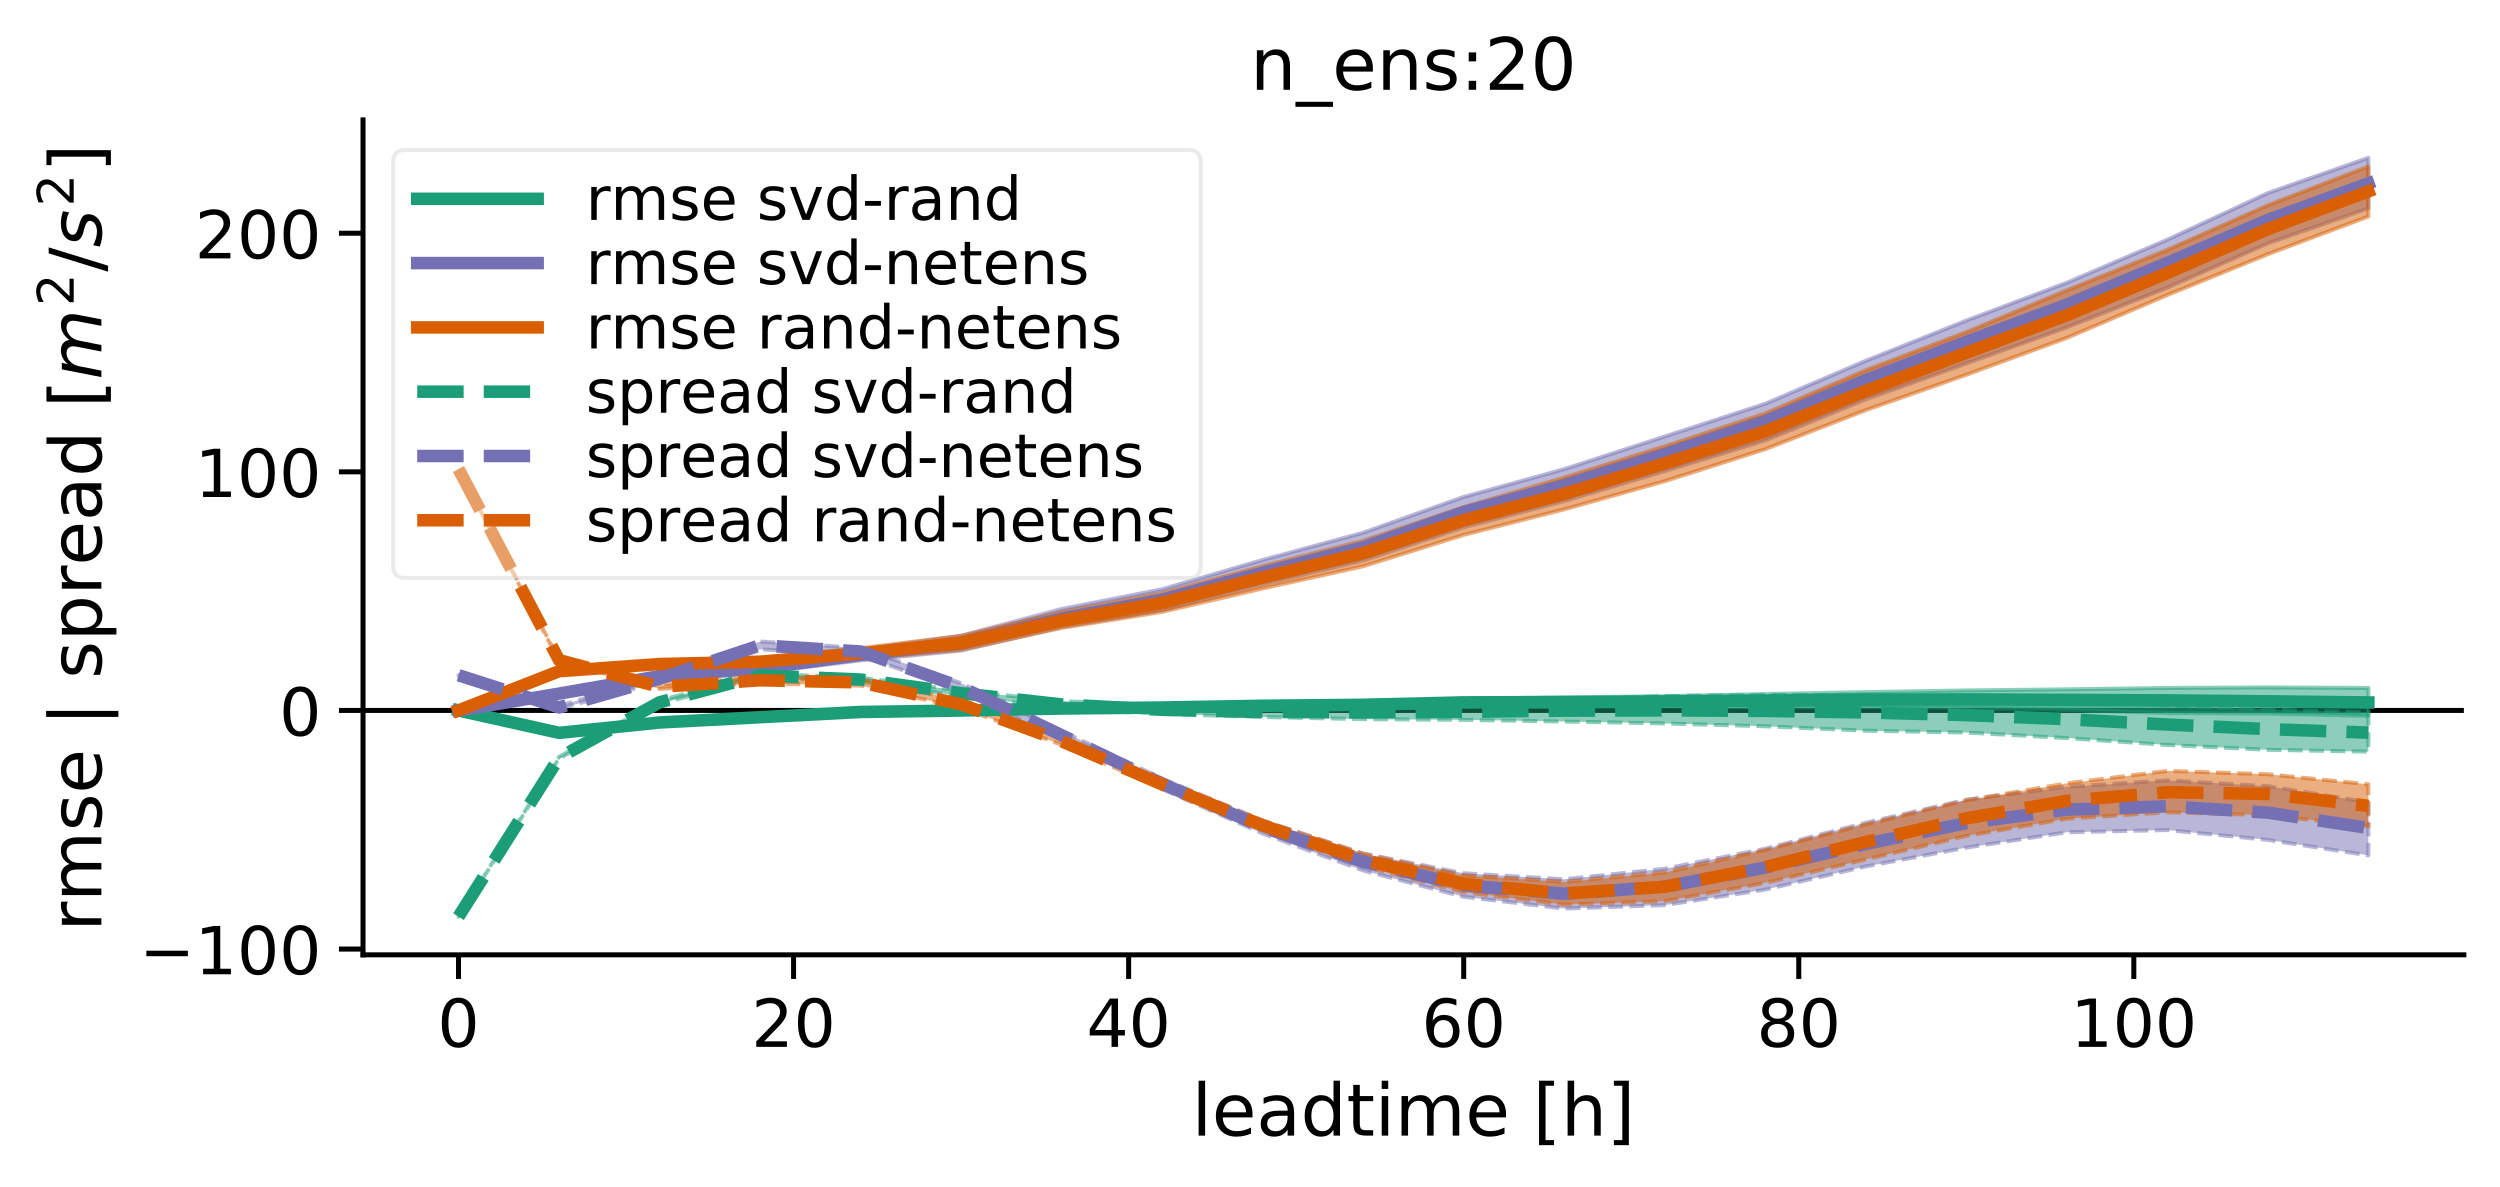 <?xml version="1.0" encoding="utf-8" standalone="no"?>
<!DOCTYPE svg PUBLIC "-//W3C//DTD SVG 1.1//EN"
  "http://www.w3.org/Graphics/SVG/1.1/DTD/svg11.dtd">
<!-- Created with matplotlib (https://matplotlib.org/) -->
<svg height="236.419pt" version="1.1" viewBox="0 0 498.017 236.419" width="498.017pt" xmlns="http://www.w3.org/2000/svg" xmlns:xlink="http://www.w3.org/1999/xlink">
 <defs>
  <style type="text/css">
*{stroke-linecap:butt;stroke-linejoin:round;}
  </style>
 </defs>
 <g id="figure_1">
  <g id="patch_1">
   <path d="M 0 236.419 
L 498.017 236.419 
L 498.017 0 
L 0 0 
z
" style="fill:#ffffff;"/>
  </g>
  <g id="axes_1">
   <g id="patch_2">
    <path d="M 72.317 190.208 
L 490.817 190.208 
L 490.817 23.887 
L 72.317 23.887 
z
" style="fill:#ffffff;"/>
   </g>
   <g id="line2d_1">
    <path clip-path="url(#p7b0076b987)" d="M 72.317 141.527 
L 490.817 141.527 
" style="fill:none;stroke:#000000;stroke-linecap:square;"/>
   </g>
   <g id="PolyCollection_1">
    <defs>
     <path d="M 91.339 -94.893 
L 91.339 -94.893 
L 111.363 -90.277 
L 131.387 -92.299 
L 151.411 -93.292 
L 171.435 -94.289 
L 191.459 -94.504 
L 211.483 -94.824 
L 231.507 -94.98 
L 251.531 -95.23 
L 271.555 -95.324 
L 291.579 -95.685 
L 311.603 -95.607 
L 331.626 -95.731 
L 351.65 -95.469 
L 371.674 -95.593 
L 391.698 -95.432 
L 411.722 -95.009 
L 431.746 -94.378 
L 451.77 -94.271 
L 471.794 -93.817 
L 471.794 -99.374 
L 471.794 -99.374 
L 451.77 -99.485 
L 431.746 -99.376 
L 411.722 -99.099 
L 391.698 -98.885 
L 371.674 -98.542 
L 351.65 -98.164 
L 331.626 -97.725 
L 311.603 -97.489 
L 291.579 -97.242 
L 271.555 -96.683 
L 251.531 -96.432 
L 231.507 -96.015 
L 211.483 -95.699 
L 191.459 -95.241 
L 171.435 -94.914 
L 151.411 -93.804 
L 131.387 -92.684 
L 111.363 -90.58 
L 91.339 -94.893 
z
" id="m22c391cec6" style="stroke:#1b9e77;stroke-opacity:0.5;stroke-width:0.8;"/>
    </defs>
    <g clip-path="url(#p7b0076b987)">
     <use style="fill:#1b9e77;fill-opacity:0.5;stroke:#1b9e77;stroke-opacity:0.5;stroke-width:0.8;" x="0" xlink:href="#m22c391cec6" y="236.419"/>
    </g>
   </g>
   <g id="PolyCollection_2">
    <defs>
     <path d="M 91.339 -94.893 
L 91.339 -94.893 
L 111.363 -98.05 
L 131.387 -101.266 
L 151.411 -102.416 
L 171.435 -104.864 
L 191.459 -106.831 
L 211.483 -111.519 
L 231.507 -114.872 
L 251.531 -120.033 
L 271.555 -124.774 
L 291.579 -131.378 
L 311.603 -136.614 
L 331.626 -142.574 
L 351.65 -148.69 
L 371.674 -156.872 
L 391.698 -164.022 
L 411.722 -171.218 
L 431.746 -179.124 
L 451.77 -187.939 
L 471.794 -194.919 
L 471.794 -204.972 
L 471.794 -204.972 
L 451.77 -197.959 
L 431.746 -188.664 
L 411.722 -180.097 
L 391.698 -172.557 
L 371.674 -164.547 
L 351.65 -155.985 
L 331.626 -149.465 
L 311.603 -142.96 
L 291.579 -137.426 
L 271.555 -130.298 
L 251.531 -124.875 
L 231.507 -119.041 
L 211.483 -115.109 
L 191.459 -109.771 
L 171.435 -106.989 
L 151.411 -104.063 
L 131.387 -102.234 
L 111.363 -98.438 
L 91.339 -94.893 
z
" id="m823c760a13" style="stroke:#7570b3;stroke-opacity:0.5;stroke-width:0.8;"/>
    </defs>
    <g clip-path="url(#p7b0076b987)">
     <use style="fill:#7570b3;fill-opacity:0.5;stroke:#7570b3;stroke-opacity:0.5;stroke-width:0.8;" x="0" xlink:href="#m823c760a13" y="236.419"/>
    </g>
   </g>
   <g id="PolyCollection_3">
    <defs>
     <path d="M 91.339 -94.892 
L 91.339 -94.892 
L 111.363 -102.478 
L 131.387 -103.667 
L 151.411 -103.836 
L 171.435 -105.175 
L 191.459 -106.966 
L 211.483 -111.339 
L 231.507 -114.525 
L 251.531 -119.194 
L 271.555 -123.616 
L 291.579 -129.874 
L 311.603 -134.952 
L 331.626 -140.563 
L 351.65 -146.952 
L 371.674 -154.725 
L 391.698 -161.767 
L 411.722 -169.112 
L 431.746 -177.651 
L 451.77 -185.785 
L 471.794 -193.301 
L 471.794 -203.248 
L 471.794 -203.248 
L 451.77 -195.523 
L 431.746 -186.642 
L 411.722 -178.589 
L 391.698 -170.259 
L 371.674 -162.654 
L 351.65 -154.052 
L 331.626 -147.497 
L 311.603 -141.271 
L 291.579 -135.418 
L 271.555 -128.681 
L 251.531 -123.633 
L 231.507 -118.246 
L 211.483 -114.469 
L 191.459 -109.76 
L 171.435 -107.299 
L 151.411 -105.329 
L 131.387 -104.614 
L 111.363 -102.98 
L 91.339 -94.892 
z
" id="m2133e56954" style="stroke:#d95f02;stroke-opacity:0.5;stroke-width:0.8;"/>
    </defs>
    <g clip-path="url(#p7b0076b987)">
     <use style="fill:#d95f02;fill-opacity:0.5;stroke:#d95f02;stroke-opacity:0.5;stroke-width:0.8;" x="0" xlink:href="#m2133e56954" y="236.419"/>
    </g>
   </g>
   <g id="PolyCollection_4">
    <path clip-path="url(#p7b0076b987)" d="M 91.339 182.566 
L 91.339 182.648 
L 111.363 151.104 
L 131.387 140.227 
L 151.411 134.931 
L 171.435 135.796 
L 191.459 138.673 
L 211.483 140.996 
L 231.507 142.221 
L 251.531 142.831 
L 271.555 143.266 
L 291.579 143.408 
L 311.603 143.732 
L 331.626 144.113 
L 351.65 144.684 
L 371.674 145.561 
L 391.698 145.927 
L 411.722 147.026 
L 431.746 148.399 
L 451.77 149.367 
L 471.794 149.743 
L 471.794 141.896 
L 471.794 141.896 
L 451.77 141.325 
L 431.746 140.531 
L 411.722 139.134 
L 391.698 138.77 
L 371.674 138.455 
L 351.65 138.435 
L 331.626 138.634 
L 311.603 139.389 
L 291.579 140.12 
L 271.555 140.489 
L 251.531 140.919 
L 231.507 140.591 
L 211.483 139.648 
L 191.459 137.601 
L 171.435 134.984 
L 151.411 134.174 
L 131.387 139.551 
L 111.363 150.785 
L 91.339 182.566 
z
" style="fill:#1b9e77;fill-opacity:0.5;stroke:#1b9e77;stroke-dasharray:2.96,1.28;stroke-dashoffset:0;stroke-opacity:0.5;stroke-width:0.8;"/>
   </g>
   <g id="PolyCollection_5">
    <path clip-path="url(#p7b0076b987)" d="M 91.339 134.47 
L 91.339 134.552 
L 111.363 141.188 
L 131.387 135.829 
L 151.411 129.352 
L 171.435 130.515 
L 191.459 137.641 
L 211.483 147.362 
L 231.507 157.194 
L 251.531 166.042 
L 271.555 173.408 
L 291.579 178.647 
L 311.603 180.993 
L 331.626 180.306 
L 351.65 177.217 
L 371.674 172.6 
L 391.698 168.857 
L 411.722 165.8 
L 431.746 165.351 
L 451.77 167.31 
L 471.794 170.393 
L 471.794 159.819 
L 471.794 159.819 
L 451.77 156.597 
L 431.746 155.447 
L 411.722 156.738 
L 391.698 159.317 
L 371.674 163.905 
L 351.65 169.07 
L 331.626 173.062 
L 311.603 175.154 
L 291.579 173.96 
L 271.555 170.017 
L 251.531 163.431 
L 231.507 155.098 
L 211.483 145.623 
L 191.459 136.103 
L 171.435 129.079 
L 151.411 127.798 
L 131.387 134.585 
L 111.363 140.638 
L 91.339 134.47 
z
" style="fill:#7570b3;fill-opacity:0.5;stroke:#7570b3;stroke-dasharray:2.96,1.28;stroke-dashoffset:0;stroke-opacity:0.5;stroke-width:0.8;"/>
   </g>
   <g id="PolyCollection_6">
    <path clip-path="url(#p7b0076b987)" d="M 91.339 93.433 
L 91.339 93.433 
L 111.363 131.665 
L 131.387 137.232 
L 151.411 136.126 
L 171.435 136.588 
L 191.459 140.949 
L 211.483 148.377 
L 231.507 157.029 
L 251.531 165.331 
L 271.555 172.55 
L 291.579 177.707 
L 311.603 180.203 
L 331.626 179.513 
L 351.65 175.868 
L 371.674 171.212 
L 391.698 166.523 
L 411.722 163.103 
L 431.746 161.814 
L 451.77 162.4 
L 471.794 164.593 
L 471.794 156.231 
L 471.794 156.231 
L 451.77 154.231 
L 431.746 153.57 
L 411.722 156.05 
L 391.698 159.431 
L 371.674 164.244 
L 351.65 169.341 
L 331.626 173.815 
L 311.603 175.695 
L 291.579 174.371 
L 271.555 170.093 
L 251.531 163.487 
L 231.507 155.475 
L 211.483 146.969 
L 191.459 139.563 
L 171.435 135.257 
L 151.411 134.871 
L 131.387 136.385 
L 111.363 131.331 
L 91.339 93.433 
z
" style="fill:#d95f02;fill-opacity:0.5;stroke:#d95f02;stroke-dasharray:2.96,1.28;stroke-dashoffset:0;stroke-opacity:0.5;stroke-width:0.8;"/>
   </g>
   <g id="matplotlib.axis_1">
    <g id="xtick_1">
     <g id="line2d_2">
      <defs>
       <path d="M 0 0 
L 0 4.8 
" id="mc5e0bbd47a" style="stroke:#000000;"/>
      </defs>
      <g>
       <use style="stroke:#000000;" x="91.339" xlink:href="#mc5e0bbd47a" y="190.208"/>
      </g>
     </g>
     <g id="text_1">
      <!-- 0 -->
      <defs>
       <path d="M 31.781 66.406 
Q 24.172 66.406 20.328 58.906 
Q 16.5 51.422 16.5 36.375 
Q 16.5 21.391 20.328 13.891 
Q 24.172 6.391 31.781 6.391 
Q 39.453 6.391 43.281 13.891 
Q 47.125 21.391 47.125 36.375 
Q 47.125 51.422 43.281 58.906 
Q 39.453 66.406 31.781 66.406 
z
M 31.781 74.219 
Q 44.047 74.219 50.516 64.516 
Q 56.984 54.828 56.984 36.375 
Q 56.984 17.969 50.516 8.266 
Q 44.047 -1.422 31.781 -1.422 
Q 19.531 -1.422 13.062 8.266 
Q 6.594 17.969 6.594 36.375 
Q 6.594 54.828 13.062 64.516 
Q 19.531 74.219 31.781 74.219 
z
" id="DejaVuSans-48"/>
      </defs>
      <g transform="translate(87.14 208.537)scale(0.132 -0.132)">
       <use xlink:href="#DejaVuSans-48"/>
      </g>
     </g>
    </g>
    <g id="xtick_2">
     <g id="line2d_3">
      <g>
       <use style="stroke:#000000;" x="158.086" xlink:href="#mc5e0bbd47a" y="190.208"/>
      </g>
     </g>
     <g id="text_2">
      <!-- 20 -->
      <defs>
       <path d="M 19.188 8.297 
L 53.609 8.297 
L 53.609 0 
L 7.328 0 
L 7.328 8.297 
Q 12.938 14.109 22.625 23.891 
Q 32.328 33.688 34.812 36.531 
Q 39.547 41.844 41.422 45.531 
Q 43.312 49.219 43.312 52.781 
Q 43.312 58.594 39.234 62.25 
Q 35.156 65.922 28.609 65.922 
Q 23.969 65.922 18.812 64.312 
Q 13.672 62.703 7.812 59.422 
L 7.812 69.391 
Q 13.766 71.781 18.938 73 
Q 24.125 74.219 28.422 74.219 
Q 39.75 74.219 46.484 68.547 
Q 53.219 62.891 53.219 53.422 
Q 53.219 48.922 51.531 44.891 
Q 49.859 40.875 45.406 35.406 
Q 44.188 33.984 37.641 27.219 
Q 31.109 20.453 19.188 8.297 
z
" id="DejaVuSans-50"/>
      </defs>
      <g transform="translate(149.687 208.537)scale(0.132 -0.132)">
       <use xlink:href="#DejaVuSans-50"/>
       <use x="63.623" xlink:href="#DejaVuSans-48"/>
      </g>
     </g>
    </g>
    <g id="xtick_3">
     <g id="line2d_4">
      <g>
       <use style="stroke:#000000;" x="224.832" xlink:href="#mc5e0bbd47a" y="190.208"/>
      </g>
     </g>
     <g id="text_3">
      <!-- 40 -->
      <defs>
       <path d="M 37.797 64.312 
L 12.891 25.391 
L 37.797 25.391 
z
M 35.203 72.906 
L 47.609 72.906 
L 47.609 25.391 
L 58.016 25.391 
L 58.016 17.188 
L 47.609 17.188 
L 47.609 0 
L 37.797 0 
L 37.797 17.188 
L 4.891 17.188 
L 4.891 26.703 
z
" id="DejaVuSans-52"/>
      </defs>
      <g transform="translate(216.434 208.537)scale(0.132 -0.132)">
       <use xlink:href="#DejaVuSans-52"/>
       <use x="63.623" xlink:href="#DejaVuSans-48"/>
      </g>
     </g>
    </g>
    <g id="xtick_4">
     <g id="line2d_5">
      <g>
       <use style="stroke:#000000;" x="291.579" xlink:href="#mc5e0bbd47a" y="190.208"/>
      </g>
     </g>
     <g id="text_4">
      <!-- 60 -->
      <defs>
       <path d="M 33.016 40.375 
Q 26.375 40.375 22.484 35.828 
Q 18.609 31.297 18.609 23.391 
Q 18.609 15.531 22.484 10.953 
Q 26.375 6.391 33.016 6.391 
Q 39.656 6.391 43.531 10.953 
Q 47.406 15.531 47.406 23.391 
Q 47.406 31.297 43.531 35.828 
Q 39.656 40.375 33.016 40.375 
z
M 52.594 71.297 
L 52.594 62.312 
Q 48.875 64.062 45.094 64.984 
Q 41.312 65.922 37.594 65.922 
Q 27.828 65.922 22.672 59.328 
Q 17.531 52.734 16.797 39.406 
Q 19.672 43.656 24.016 45.922 
Q 28.375 48.188 33.594 48.188 
Q 44.578 48.188 50.953 41.516 
Q 57.328 34.859 57.328 23.391 
Q 57.328 12.156 50.688 5.359 
Q 44.047 -1.422 33.016 -1.422 
Q 20.359 -1.422 13.672 8.266 
Q 6.984 17.969 6.984 36.375 
Q 6.984 53.656 15.188 63.938 
Q 23.391 74.219 37.203 74.219 
Q 40.922 74.219 44.703 73.484 
Q 48.484 72.75 52.594 71.297 
z
" id="DejaVuSans-54"/>
      </defs>
      <g transform="translate(283.18 208.537)scale(0.132 -0.132)">
       <use xlink:href="#DejaVuSans-54"/>
       <use x="63.623" xlink:href="#DejaVuSans-48"/>
      </g>
     </g>
    </g>
    <g id="xtick_5">
     <g id="line2d_6">
      <g>
       <use style="stroke:#000000;" x="358.325" xlink:href="#mc5e0bbd47a" y="190.208"/>
      </g>
     </g>
     <g id="text_5">
      <!-- 80 -->
      <defs>
       <path d="M 31.781 34.625 
Q 24.75 34.625 20.719 30.859 
Q 16.703 27.094 16.703 20.516 
Q 16.703 13.922 20.719 10.156 
Q 24.75 6.391 31.781 6.391 
Q 38.812 6.391 42.859 10.172 
Q 46.922 13.969 46.922 20.516 
Q 46.922 27.094 42.891 30.859 
Q 38.875 34.625 31.781 34.625 
z
M 21.922 38.812 
Q 15.578 40.375 12.031 44.719 
Q 8.5 49.078 8.5 55.328 
Q 8.5 64.062 14.719 69.141 
Q 20.953 74.219 31.781 74.219 
Q 42.672 74.219 48.875 69.141 
Q 55.078 64.062 55.078 55.328 
Q 55.078 49.078 51.531 44.719 
Q 48 40.375 41.703 38.812 
Q 48.828 37.156 52.797 32.312 
Q 56.781 27.484 56.781 20.516 
Q 56.781 9.906 50.312 4.234 
Q 43.844 -1.422 31.781 -1.422 
Q 19.734 -1.422 13.25 4.234 
Q 6.781 9.906 6.781 20.516 
Q 6.781 27.484 10.781 32.312 
Q 14.797 37.156 21.922 38.812 
z
M 18.312 54.391 
Q 18.312 48.734 21.844 45.562 
Q 25.391 42.391 31.781 42.391 
Q 38.141 42.391 41.719 45.562 
Q 45.312 48.734 45.312 54.391 
Q 45.312 60.062 41.719 63.234 
Q 38.141 66.406 31.781 66.406 
Q 25.391 66.406 21.844 63.234 
Q 18.312 60.062 18.312 54.391 
z
" id="DejaVuSans-56"/>
      </defs>
      <g transform="translate(349.927 208.537)scale(0.132 -0.132)">
       <use xlink:href="#DejaVuSans-56"/>
       <use x="63.623" xlink:href="#DejaVuSans-48"/>
      </g>
     </g>
    </g>
    <g id="xtick_6">
     <g id="line2d_7">
      <g>
       <use style="stroke:#000000;" x="425.071" xlink:href="#mc5e0bbd47a" y="190.208"/>
      </g>
     </g>
     <g id="text_6">
      <!-- 100 -->
      <defs>
       <path d="M 12.406 8.297 
L 28.516 8.297 
L 28.516 63.922 
L 10.984 60.406 
L 10.984 69.391 
L 28.422 72.906 
L 38.281 72.906 
L 38.281 8.297 
L 54.391 8.297 
L 54.391 0 
L 12.406 0 
z
" id="DejaVuSans-49"/>
      </defs>
      <g transform="translate(412.474 208.537)scale(0.132 -0.132)">
       <use xlink:href="#DejaVuSans-49"/>
       <use x="63.623" xlink:href="#DejaVuSans-48"/>
       <use x="127.246" xlink:href="#DejaVuSans-48"/>
      </g>
     </g>
    </g>
    <g id="text_7">
     <!-- leadtime [h] -->
     <defs>
      <path d="M 9.422 75.984 
L 18.406 75.984 
L 18.406 0 
L 9.422 0 
z
" id="DejaVuSans-108"/>
      <path d="M 56.203 29.594 
L 56.203 25.203 
L 14.891 25.203 
Q 15.484 15.922 20.484 11.062 
Q 25.484 6.203 34.422 6.203 
Q 39.594 6.203 44.453 7.469 
Q 49.312 8.734 54.109 11.281 
L 54.109 2.781 
Q 49.266 0.734 44.188 -0.344 
Q 39.109 -1.422 33.891 -1.422 
Q 20.797 -1.422 13.156 6.188 
Q 5.516 13.812 5.516 26.812 
Q 5.516 40.234 12.766 48.109 
Q 20.016 56 32.328 56 
Q 43.359 56 49.781 48.891 
Q 56.203 41.797 56.203 29.594 
z
M 47.219 32.234 
Q 47.125 39.594 43.094 43.984 
Q 39.062 48.391 32.422 48.391 
Q 24.906 48.391 20.391 44.141 
Q 15.875 39.891 15.188 32.172 
z
" id="DejaVuSans-101"/>
      <path d="M 34.281 27.484 
Q 23.391 27.484 19.188 25 
Q 14.984 22.516 14.984 16.5 
Q 14.984 11.719 18.141 8.906 
Q 21.297 6.109 26.703 6.109 
Q 34.188 6.109 38.703 11.406 
Q 43.219 16.703 43.219 25.484 
L 43.219 27.484 
z
M 52.203 31.203 
L 52.203 0 
L 43.219 0 
L 43.219 8.297 
Q 40.141 3.328 35.547 0.953 
Q 30.953 -1.422 24.312 -1.422 
Q 15.922 -1.422 10.953 3.297 
Q 6 8.016 6 15.922 
Q 6 25.141 12.172 29.828 
Q 18.359 34.516 30.609 34.516 
L 43.219 34.516 
L 43.219 35.406 
Q 43.219 41.609 39.141 45 
Q 35.062 48.391 27.688 48.391 
Q 23 48.391 18.547 47.266 
Q 14.109 46.141 10.016 43.891 
L 10.016 52.203 
Q 14.938 54.109 19.578 55.047 
Q 24.219 56 28.609 56 
Q 40.484 56 46.344 49.844 
Q 52.203 43.703 52.203 31.203 
z
" id="DejaVuSans-97"/>
      <path d="M 45.406 46.391 
L 45.406 75.984 
L 54.391 75.984 
L 54.391 0 
L 45.406 0 
L 45.406 8.203 
Q 42.578 3.328 38.25 0.953 
Q 33.938 -1.422 27.875 -1.422 
Q 17.969 -1.422 11.734 6.484 
Q 5.516 14.406 5.516 27.297 
Q 5.516 40.188 11.734 48.094 
Q 17.969 56 27.875 56 
Q 33.938 56 38.25 53.625 
Q 42.578 51.266 45.406 46.391 
z
M 14.797 27.297 
Q 14.797 17.391 18.875 11.75 
Q 22.953 6.109 30.078 6.109 
Q 37.203 6.109 41.297 11.75 
Q 45.406 17.391 45.406 27.297 
Q 45.406 37.203 41.297 42.844 
Q 37.203 48.484 30.078 48.484 
Q 22.953 48.484 18.875 42.844 
Q 14.797 37.203 14.797 27.297 
z
" id="DejaVuSans-100"/>
      <path d="M 18.312 70.219 
L 18.312 54.688 
L 36.812 54.688 
L 36.812 47.703 
L 18.312 47.703 
L 18.312 18.016 
Q 18.312 11.328 20.141 9.422 
Q 21.969 7.516 27.594 7.516 
L 36.812 7.516 
L 36.812 0 
L 27.594 0 
Q 17.188 0 13.234 3.875 
Q 9.281 7.766 9.281 18.016 
L 9.281 47.703 
L 2.688 47.703 
L 2.688 54.688 
L 9.281 54.688 
L 9.281 70.219 
z
" id="DejaVuSans-116"/>
      <path d="M 9.422 54.688 
L 18.406 54.688 
L 18.406 0 
L 9.422 0 
z
M 9.422 75.984 
L 18.406 75.984 
L 18.406 64.594 
L 9.422 64.594 
z
" id="DejaVuSans-105"/>
      <path d="M 52 44.188 
Q 55.375 50.25 60.062 53.125 
Q 64.75 56 71.094 56 
Q 79.641 56 84.281 50.016 
Q 88.922 44.047 88.922 33.016 
L 88.922 0 
L 79.891 0 
L 79.891 32.719 
Q 79.891 40.578 77.094 44.375 
Q 74.312 48.188 68.609 48.188 
Q 61.625 48.188 57.562 43.547 
Q 53.516 38.922 53.516 30.906 
L 53.516 0 
L 44.484 0 
L 44.484 32.719 
Q 44.484 40.625 41.703 44.406 
Q 38.922 48.188 33.109 48.188 
Q 26.219 48.188 22.156 43.531 
Q 18.109 38.875 18.109 30.906 
L 18.109 0 
L 9.078 0 
L 9.078 54.688 
L 18.109 54.688 
L 18.109 46.188 
Q 21.188 51.219 25.484 53.609 
Q 29.781 56 35.688 56 
Q 41.656 56 45.828 52.969 
Q 50 49.953 52 44.188 
z
" id="DejaVuSans-109"/>
      <path id="DejaVuSans-32"/>
      <path d="M 8.594 75.984 
L 29.297 75.984 
L 29.297 69 
L 17.578 69 
L 17.578 -6.203 
L 29.297 -6.203 
L 29.297 -13.188 
L 8.594 -13.188 
z
" id="DejaVuSans-91"/>
      <path d="M 54.891 33.016 
L 54.891 0 
L 45.906 0 
L 45.906 32.719 
Q 45.906 40.484 42.875 44.328 
Q 39.844 48.188 33.797 48.188 
Q 26.516 48.188 22.312 43.547 
Q 18.109 38.922 18.109 30.906 
L 18.109 0 
L 9.078 0 
L 9.078 75.984 
L 18.109 75.984 
L 18.109 46.188 
Q 21.344 51.125 25.703 53.562 
Q 30.078 56 35.797 56 
Q 45.219 56 50.047 50.172 
Q 54.891 44.344 54.891 33.016 
z
" id="DejaVuSans-104"/>
      <path d="M 30.422 75.984 
L 30.422 -13.188 
L 9.719 -13.188 
L 9.719 -6.203 
L 21.391 -6.203 
L 21.391 69 
L 9.719 69 
L 9.719 75.984 
z
" id="DejaVuSans-93"/>
     </defs>
     <g transform="translate(237.417 226.224)scale(0.144 -0.144)">
      <use xlink:href="#DejaVuSans-108"/>
      <use x="27.783" xlink:href="#DejaVuSans-101"/>
      <use x="89.307" xlink:href="#DejaVuSans-97"/>
      <use x="150.586" xlink:href="#DejaVuSans-100"/>
      <use x="214.062" xlink:href="#DejaVuSans-116"/>
      <use x="253.271" xlink:href="#DejaVuSans-105"/>
      <use x="281.055" xlink:href="#DejaVuSans-109"/>
      <use x="378.467" xlink:href="#DejaVuSans-101"/>
      <use x="439.99" xlink:href="#DejaVuSans-32"/>
      <use x="471.777" xlink:href="#DejaVuSans-91"/>
      <use x="510.791" xlink:href="#DejaVuSans-104"/>
      <use x="574.17" xlink:href="#DejaVuSans-93"/>
     </g>
    </g>
   </g>
   <g id="matplotlib.axis_2">
    <g id="ytick_1">
     <g id="line2d_8">
      <defs>
       <path d="M 0 0 
L -4.8 0 
" id="me1cf3de67c" style="stroke:#000000;"/>
      </defs>
      <g>
       <use style="stroke:#000000;" x="72.317" xlink:href="#me1cf3de67c" y="189.059"/>
      </g>
     </g>
     <g id="text_8">
      <!-- −100 -->
      <defs>
       <path d="M 10.594 35.5 
L 73.188 35.5 
L 73.188 27.203 
L 10.594 27.203 
z
" id="DejaVuSans-8722"/>
      </defs>
      <g transform="translate(27.76 194.074)scale(0.132 -0.132)">
       <use xlink:href="#DejaVuSans-8722"/>
       <use x="83.789" xlink:href="#DejaVuSans-49"/>
       <use x="147.412" xlink:href="#DejaVuSans-48"/>
       <use x="211.035" xlink:href="#DejaVuSans-48"/>
      </g>
     </g>
    </g>
    <g id="ytick_2">
     <g id="line2d_9">
      <g>
       <use style="stroke:#000000;" x="72.317" xlink:href="#me1cf3de67c" y="141.527"/>
      </g>
     </g>
     <g id="text_9">
      <!-- 0 -->
      <g transform="translate(55.618 146.542)scale(0.132 -0.132)">
       <use xlink:href="#DejaVuSans-48"/>
      </g>
     </g>
    </g>
    <g id="ytick_3">
     <g id="line2d_10">
      <g>
       <use style="stroke:#000000;" x="72.317" xlink:href="#me1cf3de67c" y="93.994"/>
      </g>
     </g>
     <g id="text_10">
      <!-- 100 -->
      <g transform="translate(38.821 99.009)scale(0.132 -0.132)">
       <use xlink:href="#DejaVuSans-49"/>
       <use x="63.623" xlink:href="#DejaVuSans-48"/>
       <use x="127.246" xlink:href="#DejaVuSans-48"/>
      </g>
     </g>
    </g>
    <g id="ytick_4">
     <g id="line2d_11">
      <g>
       <use style="stroke:#000000;" x="72.317" xlink:href="#me1cf3de67c" y="46.462"/>
      </g>
     </g>
     <g id="text_11">
      <!-- 200 -->
      <g transform="translate(38.821 51.477)scale(0.132 -0.132)">
       <use xlink:href="#DejaVuSans-50"/>
       <use x="63.623" xlink:href="#DejaVuSans-48"/>
       <use x="127.246" xlink:href="#DejaVuSans-48"/>
      </g>
     </g>
    </g>
    <g id="text_12">
     <!-- rmse | spread [$m^2/s^2$] -->
     <defs>
      <path d="M 41.109 46.297 
Q 39.594 47.172 37.812 47.578 
Q 36.031 48 33.891 48 
Q 26.266 48 22.188 43.047 
Q 18.109 38.094 18.109 28.812 
L 18.109 0 
L 9.078 0 
L 9.078 54.688 
L 18.109 54.688 
L 18.109 46.188 
Q 20.953 51.172 25.484 53.578 
Q 30.031 56 36.531 56 
Q 37.453 56 38.578 55.875 
Q 39.703 55.766 41.062 55.516 
z
" id="DejaVuSans-114"/>
      <path d="M 44.281 53.078 
L 44.281 44.578 
Q 40.484 46.531 36.375 47.5 
Q 32.281 48.484 27.875 48.484 
Q 21.188 48.484 17.844 46.438 
Q 14.5 44.391 14.5 40.281 
Q 14.5 37.156 16.891 35.375 
Q 19.281 33.594 26.516 31.984 
L 29.594 31.297 
Q 39.156 29.25 43.188 25.516 
Q 47.219 21.781 47.219 15.094 
Q 47.219 7.469 41.188 3.016 
Q 35.156 -1.422 24.609 -1.422 
Q 20.219 -1.422 15.453 -0.562 
Q 10.688 0.297 5.422 2 
L 5.422 11.281 
Q 10.406 8.688 15.234 7.391 
Q 20.062 6.109 24.812 6.109 
Q 31.156 6.109 34.562 8.281 
Q 37.984 10.453 37.984 14.406 
Q 37.984 18.062 35.516 20.016 
Q 33.062 21.969 24.703 23.781 
L 21.578 24.516 
Q 13.234 26.266 9.516 29.906 
Q 5.812 33.547 5.812 39.891 
Q 5.812 47.609 11.281 51.797 
Q 16.75 56 26.812 56 
Q 31.781 56 36.172 55.266 
Q 40.578 54.547 44.281 53.078 
z
" id="DejaVuSans-115"/>
      <path d="M 21 76.422 
L 21 -23.578 
L 12.703 -23.578 
L 12.703 76.422 
z
" id="DejaVuSans-124"/>
      <path d="M 18.109 8.203 
L 18.109 -20.797 
L 9.078 -20.797 
L 9.078 54.688 
L 18.109 54.688 
L 18.109 46.391 
Q 20.953 51.266 25.266 53.625 
Q 29.594 56 35.594 56 
Q 45.562 56 51.781 48.094 
Q 58.016 40.188 58.016 27.297 
Q 58.016 14.406 51.781 6.484 
Q 45.562 -1.422 35.594 -1.422 
Q 29.594 -1.422 25.266 0.953 
Q 20.953 3.328 18.109 8.203 
z
M 48.688 27.297 
Q 48.688 37.203 44.609 42.844 
Q 40.531 48.484 33.406 48.484 
Q 26.266 48.484 22.188 42.844 
Q 18.109 37.203 18.109 27.297 
Q 18.109 17.391 22.188 11.75 
Q 26.266 6.109 33.406 6.109 
Q 40.531 6.109 44.609 11.75 
Q 48.688 17.391 48.688 27.297 
z
" id="DejaVuSans-112"/>
      <path d="M 89.797 33.016 
L 83.406 0 
L 74.422 0 
L 80.719 32.719 
Q 81.109 34.812 81.297 36.328 
Q 81.5 37.844 81.5 38.922 
Q 81.5 43.312 79.047 45.75 
Q 76.609 48.188 72.219 48.188 
Q 65.672 48.188 60.547 43.281 
Q 55.422 38.375 53.906 30.516 
L 47.906 0 
L 38.922 0 
L 45.312 32.719 
Q 45.703 34.516 45.891 36.047 
Q 46.094 37.594 46.094 38.812 
Q 46.094 43.266 43.656 45.719 
Q 41.219 48.188 36.922 48.188 
Q 30.281 48.188 25.141 43.281 
Q 20.016 38.375 18.5 30.516 
L 12.5 0 
L 3.516 0 
L 14.203 54.688 
L 23.188 54.688 
L 21.484 46.188 
Q 25.141 50.984 30.047 53.484 
Q 34.969 56 40.578 56 
Q 46.531 56 50.359 52.875 
Q 54.203 49.75 54.984 44.188 
Q 59.078 49.953 64.469 52.969 
Q 69.875 56 75.875 56 
Q 82.906 56 86.734 51.953 
Q 90.578 47.906 90.578 40.484 
Q 90.578 38.875 90.375 36.938 
Q 90.188 35.016 89.797 33.016 
z
" id="DejaVuSans-Oblique-109"/>
      <path d="M 25.391 72.906 
L 33.688 72.906 
L 8.297 -9.281 
L 0 -9.281 
z
" id="DejaVuSans-47"/>
      <path d="M 50 53.078 
L 48.297 44.578 
Q 44.734 46.531 40.766 47.5 
Q 36.812 48.484 32.625 48.484 
Q 25.531 48.484 21.453 46.062 
Q 17.391 43.656 17.391 39.5 
Q 17.391 34.672 26.859 32.078 
Q 27.594 31.891 27.938 31.781 
L 30.812 30.906 
Q 39.797 28.422 42.797 25.688 
Q 45.797 22.953 45.797 18.219 
Q 45.797 9.516 38.891 4.047 
Q 31.984 -1.422 20.797 -1.422 
Q 16.453 -1.422 11.672 -0.578 
Q 6.891 0.25 1.125 2 
L 2.875 11.281 
Q 7.812 8.734 12.594 7.422 
Q 17.391 6.109 21.781 6.109 
Q 28.375 6.109 32.5 8.938 
Q 36.625 11.766 36.625 16.109 
Q 36.625 20.797 25.781 23.688 
L 24.859 23.922 
L 21.781 24.703 
Q 14.938 26.516 11.766 29.469 
Q 8.594 32.422 8.594 37.016 
Q 8.594 45.75 15.156 50.875 
Q 21.734 56 33.016 56 
Q 37.453 56 41.672 55.266 
Q 45.906 54.547 50 53.078 
z
" id="DejaVuSans-Oblique-115"/>
     </defs>
     <g transform="translate(20.304 185.528)rotate(-90)scale(0.144 -0.144)">
      <use transform="translate(0 0.766)" xlink:href="#DejaVuSans-114"/>
      <use transform="translate(41.113 0.766)" xlink:href="#DejaVuSans-109"/>
      <use transform="translate(138.525 0.766)" xlink:href="#DejaVuSans-115"/>
      <use transform="translate(190.625 0.766)" xlink:href="#DejaVuSans-101"/>
      <use transform="translate(252.148 0.766)" xlink:href="#DejaVuSans-32"/>
      <use transform="translate(283.936 0.766)" xlink:href="#DejaVuSans-124"/>
      <use transform="translate(317.627 0.766)" xlink:href="#DejaVuSans-32"/>
      <use transform="translate(349.414 0.766)" xlink:href="#DejaVuSans-115"/>
      <use transform="translate(401.514 0.766)" xlink:href="#DejaVuSans-112"/>
      <use transform="translate(464.99 0.766)" xlink:href="#DejaVuSans-114"/>
      <use transform="translate(506.104 0.766)" xlink:href="#DejaVuSans-101"/>
      <use transform="translate(567.627 0.766)" xlink:href="#DejaVuSans-97"/>
      <use transform="translate(628.906 0.766)" xlink:href="#DejaVuSans-100"/>
      <use transform="translate(692.383 0.766)" xlink:href="#DejaVuSans-32"/>
      <use transform="translate(724.17 0.766)" xlink:href="#DejaVuSans-91"/>
      <use transform="translate(763.184 0.766)" xlink:href="#DejaVuSans-Oblique-109"/>
      <use transform="translate(865.246 39.047)scale(0.7)" xlink:href="#DejaVuSans-50"/>
      <use transform="translate(912.516 0.766)" xlink:href="#DejaVuSans-47"/>
      <use transform="translate(946.208 0.766)" xlink:href="#DejaVuSans-Oblique-115"/>
      <use transform="translate(1002.957 39.047)scale(0.7)" xlink:href="#DejaVuSans-50"/>
      <use transform="translate(1050.228 0.766)" xlink:href="#DejaVuSans-93"/>
     </g>
    </g>
   </g>
   <g id="line2d_12">
    <path clip-path="url(#p7b0076b987)" d="M 91.339 141.527 
L 111.363 145.992 
L 131.387 143.923 
L 151.411 142.876 
L 171.435 141.832 
L 191.459 141.541 
L 211.483 141.143 
L 231.507 140.943 
L 251.531 140.587 
L 271.555 140.399 
L 291.579 139.921 
L 311.603 139.847 
L 331.626 139.718 
L 351.65 139.552 
L 371.674 139.373 
L 391.698 139.324 
L 411.722 139.416 
L 431.746 139.52 
L 451.77 139.704 
L 471.794 139.933 
" style="fill:none;stroke:#1b9e77;stroke-linecap:square;stroke-width:2.5;"/>
   </g>
   <g id="line2d_13">
    <path clip-path="url(#p7b0076b987)" d="M 91.339 141.527 
L 111.363 138.172 
L 131.387 134.68 
L 151.411 133.163 
L 171.435 130.468 
L 191.459 128.119 
L 211.483 123.214 
L 231.507 119.464 
L 251.531 114.088 
L 271.555 109.037 
L 291.579 102.014 
L 311.603 96.677 
L 331.626 90.486 
L 351.65 83.931 
L 371.674 75.716 
L 391.698 68.085 
L 411.722 60.682 
L 431.746 52.372 
L 451.77 43.814 
L 471.794 36.525 
" style="fill:none;stroke:#7570b3;stroke-linecap:square;stroke-width:2.5;"/>
   </g>
   <g id="line2d_14">
    <path clip-path="url(#p7b0076b987)" d="M 91.339 141.527 
L 111.363 133.707 
L 131.387 132.283 
L 151.411 131.814 
L 171.435 130.163 
L 191.459 128.104 
L 211.483 123.598 
L 231.507 120.047 
L 251.531 115.028 
L 271.555 110.164 
L 291.579 103.62 
L 311.603 98.357 
L 331.626 92.295 
L 351.65 85.906 
L 371.674 77.869 
L 391.698 70.287 
L 411.722 62.793 
L 431.746 54.379 
L 451.77 45.636 
L 471.794 38.119 
" style="fill:none;stroke:#d95f02;stroke-linecap:square;stroke-width:2.5;"/>
   </g>
   <g id="line2d_15">
    <path clip-path="url(#p7b0076b987)" d="M 91.339 182.604 
L 111.363 150.942 
L 131.387 139.906 
L 151.411 134.558 
L 171.435 135.371 
L 191.459 138.096 
L 211.483 140.327 
L 231.507 141.391 
L 251.531 141.841 
L 271.555 141.887 
L 291.579 141.796 
L 311.603 141.566 
L 331.626 141.51 
L 351.65 141.615 
L 371.674 141.924 
L 391.698 142.454 
L 411.722 143.272 
L 431.746 144.331 
L 451.77 145.243 
L 471.794 145.944 
" style="fill:none;stroke:#1b9e77;stroke-dasharray:9.25,4;stroke-dashoffset:0;stroke-width:2.5;"/>
   </g>
   <g id="line2d_16">
    <path clip-path="url(#p7b0076b987)" d="M 91.339 134.51 
L 111.363 140.916 
L 131.387 135.202 
L 151.411 128.548 
L 171.435 129.785 
L 191.459 136.868 
L 211.483 146.464 
L 231.507 156.117 
L 251.531 164.736 
L 271.555 171.675 
L 291.579 176.352 
L 311.603 178.036 
L 331.626 176.631 
L 351.65 172.822 
L 371.674 168.126 
L 391.698 163.954 
L 411.722 161.285 
L 431.746 160.619 
L 451.77 161.879 
L 471.794 164.946 
" style="fill:none;stroke:#7570b3;stroke-dasharray:9.25,4;stroke-dashoffset:0;stroke-width:2.5;"/>
   </g>
   <g id="line2d_17">
    <path clip-path="url(#p7b0076b987)" d="M 91.339 93.433 
L 111.363 131.5 
L 131.387 136.823 
L 151.411 135.517 
L 171.435 135.941 
L 191.459 140.298 
L 211.483 147.663 
L 231.507 156.253 
L 251.531 164.422 
L 271.555 171.314 
L 291.579 176.082 
L 311.603 177.997 
L 331.626 176.648 
L 351.65 172.733 
L 371.674 167.729 
L 391.698 163.026 
L 411.722 159.54 
L 431.746 157.815 
L 451.77 158.163 
L 471.794 160.528 
" style="fill:none;stroke:#d95f02;stroke-dasharray:9.25,4;stroke-dashoffset:0;stroke-width:2.5;"/>
   </g>
   <g id="patch_3">
    <path d="M 72.317 190.208 
L 72.317 23.887 
" style="fill:none;stroke:#000000;stroke-linecap:square;stroke-linejoin:miter;"/>
   </g>
   <g id="patch_4">
    <path d="M 72.317 190.208 
L 490.817 190.208 
" style="fill:none;stroke:#000000;stroke-linecap:square;stroke-linejoin:miter;"/>
   </g>
   <g id="text_13">
    <!-- n_ens:20 -->
    <defs>
     <path d="M 54.891 33.016 
L 54.891 0 
L 45.906 0 
L 45.906 32.719 
Q 45.906 40.484 42.875 44.328 
Q 39.844 48.188 33.797 48.188 
Q 26.516 48.188 22.312 43.547 
Q 18.109 38.922 18.109 30.906 
L 18.109 0 
L 9.078 0 
L 9.078 54.688 
L 18.109 54.688 
L 18.109 46.188 
Q 21.344 51.125 25.703 53.562 
Q 30.078 56 35.797 56 
Q 45.219 56 50.047 50.172 
Q 54.891 44.344 54.891 33.016 
z
" id="DejaVuSans-110"/>
     <path d="M 50.984 -16.609 
L 50.984 -23.578 
L -0.984 -23.578 
L -0.984 -16.609 
z
" id="DejaVuSans-95"/>
     <path d="M 11.719 12.406 
L 22.016 12.406 
L 22.016 0 
L 11.719 0 
z
M 11.719 51.703 
L 22.016 51.703 
L 22.016 39.312 
L 11.719 39.312 
z
" id="DejaVuSans-58"/>
    </defs>
    <g transform="translate(249.072 17.887)scale(0.144 -0.144)">
     <use xlink:href="#DejaVuSans-110"/>
     <use x="63.379" xlink:href="#DejaVuSans-95"/>
     <use x="113.379" xlink:href="#DejaVuSans-101"/>
     <use x="174.902" xlink:href="#DejaVuSans-110"/>
     <use x="238.281" xlink:href="#DejaVuSans-115"/>
     <use x="290.381" xlink:href="#DejaVuSans-58"/>
     <use x="324.072" xlink:href="#DejaVuSans-50"/>
     <use x="387.695" xlink:href="#DejaVuSans-48"/>
    </g>
   </g>
   <g id="legend_1">
    <g id="patch_5">
     <path d="M 80.713 115.133 
L 236.791 115.133 
Q 239.191 115.133 239.191 112.734 
L 239.191 32.284 
Q 239.191 29.885 236.791 29.885 
L 80.713 29.885 
Q 78.314 29.885 78.314 32.284 
L 78.314 112.734 
Q 78.314 115.133 80.713 115.133 
z
" style="fill:#ffffff;opacity:0.4;stroke:#cccccc;stroke-linejoin:miter;stroke-width:0.8;"/>
    </g>
    <g id="line2d_18">
     <path d="M 83.112 39.599 
L 107.103 39.599 
" style="fill:none;stroke:#1b9e77;stroke-linecap:square;stroke-width:2.5;"/>
    </g>
    <g id="line2d_19"/>
    <g id="text_14">
     <!-- rmse svd-rand -->
     <defs>
      <path d="M 2.984 54.688 
L 12.5 54.688 
L 29.594 8.797 
L 46.688 54.688 
L 56.203 54.688 
L 35.688 0 
L 23.484 0 
z
" id="DejaVuSans-118"/>
      <path d="M 4.891 31.391 
L 31.203 31.391 
L 31.203 23.391 
L 4.891 23.391 
z
" id="DejaVuSans-45"/>
     </defs>
     <g transform="translate(116.699 43.798)scale(0.12 -0.12)">
      <use xlink:href="#DejaVuSans-114"/>
      <use x="41.098" xlink:href="#DejaVuSans-109"/>
      <use x="138.51" xlink:href="#DejaVuSans-115"/>
      <use x="190.609" xlink:href="#DejaVuSans-101"/>
      <use x="252.133" xlink:href="#DejaVuSans-32"/>
      <use x="283.92" xlink:href="#DejaVuSans-115"/>
      <use x="336.02" xlink:href="#DejaVuSans-118"/>
      <use x="395.199" xlink:href="#DejaVuSans-100"/>
      <use x="458.676" xlink:href="#DejaVuSans-45"/>
      <use x="494.76" xlink:href="#DejaVuSans-114"/>
      <use x="535.873" xlink:href="#DejaVuSans-97"/>
      <use x="597.152" xlink:href="#DejaVuSans-110"/>
      <use x="660.531" xlink:href="#DejaVuSans-100"/>
     </g>
    </g>
    <g id="line2d_20">
     <path d="M 83.112 52.408 
L 107.103 52.408 
" style="fill:none;stroke:#7570b3;stroke-linecap:square;stroke-width:2.5;"/>
    </g>
    <g id="line2d_21"/>
    <g id="text_15">
     <!-- rmse svd-netens -->
     <g transform="translate(116.699 56.606)scale(0.12 -0.12)">
      <use xlink:href="#DejaVuSans-114"/>
      <use x="41.098" xlink:href="#DejaVuSans-109"/>
      <use x="138.51" xlink:href="#DejaVuSans-115"/>
      <use x="190.609" xlink:href="#DejaVuSans-101"/>
      <use x="252.133" xlink:href="#DejaVuSans-32"/>
      <use x="283.92" xlink:href="#DejaVuSans-115"/>
      <use x="336.02" xlink:href="#DejaVuSans-118"/>
      <use x="395.199" xlink:href="#DejaVuSans-100"/>
      <use x="458.676" xlink:href="#DejaVuSans-45"/>
      <use x="494.76" xlink:href="#DejaVuSans-110"/>
      <use x="558.139" xlink:href="#DejaVuSans-101"/>
      <use x="619.662" xlink:href="#DejaVuSans-116"/>
      <use x="658.871" xlink:href="#DejaVuSans-101"/>
      <use x="720.395" xlink:href="#DejaVuSans-110"/>
      <use x="783.773" xlink:href="#DejaVuSans-115"/>
     </g>
    </g>
    <g id="line2d_22">
     <path d="M 83.112 65.217 
L 107.103 65.217 
" style="fill:none;stroke:#d95f02;stroke-linecap:square;stroke-width:2.5;"/>
    </g>
    <g id="line2d_23"/>
    <g id="text_16">
     <!-- rmse rand-netens -->
     <g transform="translate(116.699 69.415)scale(0.12 -0.12)">
      <use xlink:href="#DejaVuSans-114"/>
      <use x="41.098" xlink:href="#DejaVuSans-109"/>
      <use x="138.51" xlink:href="#DejaVuSans-115"/>
      <use x="190.609" xlink:href="#DejaVuSans-101"/>
      <use x="252.133" xlink:href="#DejaVuSans-32"/>
      <use x="283.92" xlink:href="#DejaVuSans-114"/>
      <use x="325.033" xlink:href="#DejaVuSans-97"/>
      <use x="386.312" xlink:href="#DejaVuSans-110"/>
      <use x="449.691" xlink:href="#DejaVuSans-100"/>
      <use x="513.168" xlink:href="#DejaVuSans-45"/>
      <use x="549.252" xlink:href="#DejaVuSans-110"/>
      <use x="612.631" xlink:href="#DejaVuSans-101"/>
      <use x="674.154" xlink:href="#DejaVuSans-116"/>
      <use x="713.363" xlink:href="#DejaVuSans-101"/>
      <use x="774.887" xlink:href="#DejaVuSans-110"/>
      <use x="838.266" xlink:href="#DejaVuSans-115"/>
     </g>
    </g>
    <g id="line2d_24">
     <path d="M 83.112 78.025 
L 107.103 78.025 
" style="fill:none;stroke:#1b9e77;stroke-dasharray:9.25,4;stroke-dashoffset:0;stroke-width:2.5;"/>
    </g>
    <g id="line2d_25"/>
    <g id="text_17">
     <!-- spread svd-rand -->
     <g transform="translate(116.699 82.224)scale(0.12 -0.12)">
      <use xlink:href="#DejaVuSans-115"/>
      <use x="52.1" xlink:href="#DejaVuSans-112"/>
      <use x="115.576" xlink:href="#DejaVuSans-114"/>
      <use x="156.658" xlink:href="#DejaVuSans-101"/>
      <use x="218.182" xlink:href="#DejaVuSans-97"/>
      <use x="279.461" xlink:href="#DejaVuSans-100"/>
      <use x="342.938" xlink:href="#DejaVuSans-32"/>
      <use x="374.725" xlink:href="#DejaVuSans-115"/>
      <use x="426.824" xlink:href="#DejaVuSans-118"/>
      <use x="486.004" xlink:href="#DejaVuSans-100"/>
      <use x="549.48" xlink:href="#DejaVuSans-45"/>
      <use x="585.564" xlink:href="#DejaVuSans-114"/>
      <use x="626.678" xlink:href="#DejaVuSans-97"/>
      <use x="687.957" xlink:href="#DejaVuSans-110"/>
      <use x="751.336" xlink:href="#DejaVuSans-100"/>
     </g>
    </g>
    <g id="line2d_26">
     <path d="M 83.112 90.834 
L 107.103 90.834 
" style="fill:none;stroke:#7570b3;stroke-dasharray:9.25,4;stroke-dashoffset:0;stroke-width:2.5;"/>
    </g>
    <g id="line2d_27"/>
    <g id="text_18">
     <!-- spread svd-netens -->
     <g transform="translate(116.699 95.032)scale(0.12 -0.12)">
      <use xlink:href="#DejaVuSans-115"/>
      <use x="52.1" xlink:href="#DejaVuSans-112"/>
      <use x="115.576" xlink:href="#DejaVuSans-114"/>
      <use x="156.658" xlink:href="#DejaVuSans-101"/>
      <use x="218.182" xlink:href="#DejaVuSans-97"/>
      <use x="279.461" xlink:href="#DejaVuSans-100"/>
      <use x="342.938" xlink:href="#DejaVuSans-32"/>
      <use x="374.725" xlink:href="#DejaVuSans-115"/>
      <use x="426.824" xlink:href="#DejaVuSans-118"/>
      <use x="486.004" xlink:href="#DejaVuSans-100"/>
      <use x="549.48" xlink:href="#DejaVuSans-45"/>
      <use x="585.564" xlink:href="#DejaVuSans-110"/>
      <use x="648.943" xlink:href="#DejaVuSans-101"/>
      <use x="710.467" xlink:href="#DejaVuSans-116"/>
      <use x="749.676" xlink:href="#DejaVuSans-101"/>
      <use x="811.199" xlink:href="#DejaVuSans-110"/>
      <use x="874.578" xlink:href="#DejaVuSans-115"/>
     </g>
    </g>
    <g id="line2d_28">
     <path d="M 83.112 103.642 
L 107.103 103.642 
" style="fill:none;stroke:#d95f02;stroke-dasharray:9.25,4;stroke-dashoffset:0;stroke-width:2.5;"/>
    </g>
    <g id="line2d_29"/>
    <g id="text_19">
     <!-- spread rand-netens -->
     <g transform="translate(116.699 107.841)scale(0.12 -0.12)">
      <use xlink:href="#DejaVuSans-115"/>
      <use x="52.1" xlink:href="#DejaVuSans-112"/>
      <use x="115.576" xlink:href="#DejaVuSans-114"/>
      <use x="156.658" xlink:href="#DejaVuSans-101"/>
      <use x="218.182" xlink:href="#DejaVuSans-97"/>
      <use x="279.461" xlink:href="#DejaVuSans-100"/>
      <use x="342.938" xlink:href="#DejaVuSans-32"/>
      <use x="374.725" xlink:href="#DejaVuSans-114"/>
      <use x="415.838" xlink:href="#DejaVuSans-97"/>
      <use x="477.117" xlink:href="#DejaVuSans-110"/>
      <use x="540.496" xlink:href="#DejaVuSans-100"/>
      <use x="603.973" xlink:href="#DejaVuSans-45"/>
      <use x="640.057" xlink:href="#DejaVuSans-110"/>
      <use x="703.436" xlink:href="#DejaVuSans-101"/>
      <use x="764.959" xlink:href="#DejaVuSans-116"/>
      <use x="804.168" xlink:href="#DejaVuSans-101"/>
      <use x="865.691" xlink:href="#DejaVuSans-110"/>
      <use x="929.07" xlink:href="#DejaVuSans-115"/>
     </g>
    </g>
   </g>
  </g>
 </g>
 <defs>
  <clipPath id="p7b0076b987">
   <rect height="166.32" width="418.5" x="72.317" y="23.887"/>
  </clipPath>
 </defs>
</svg>
